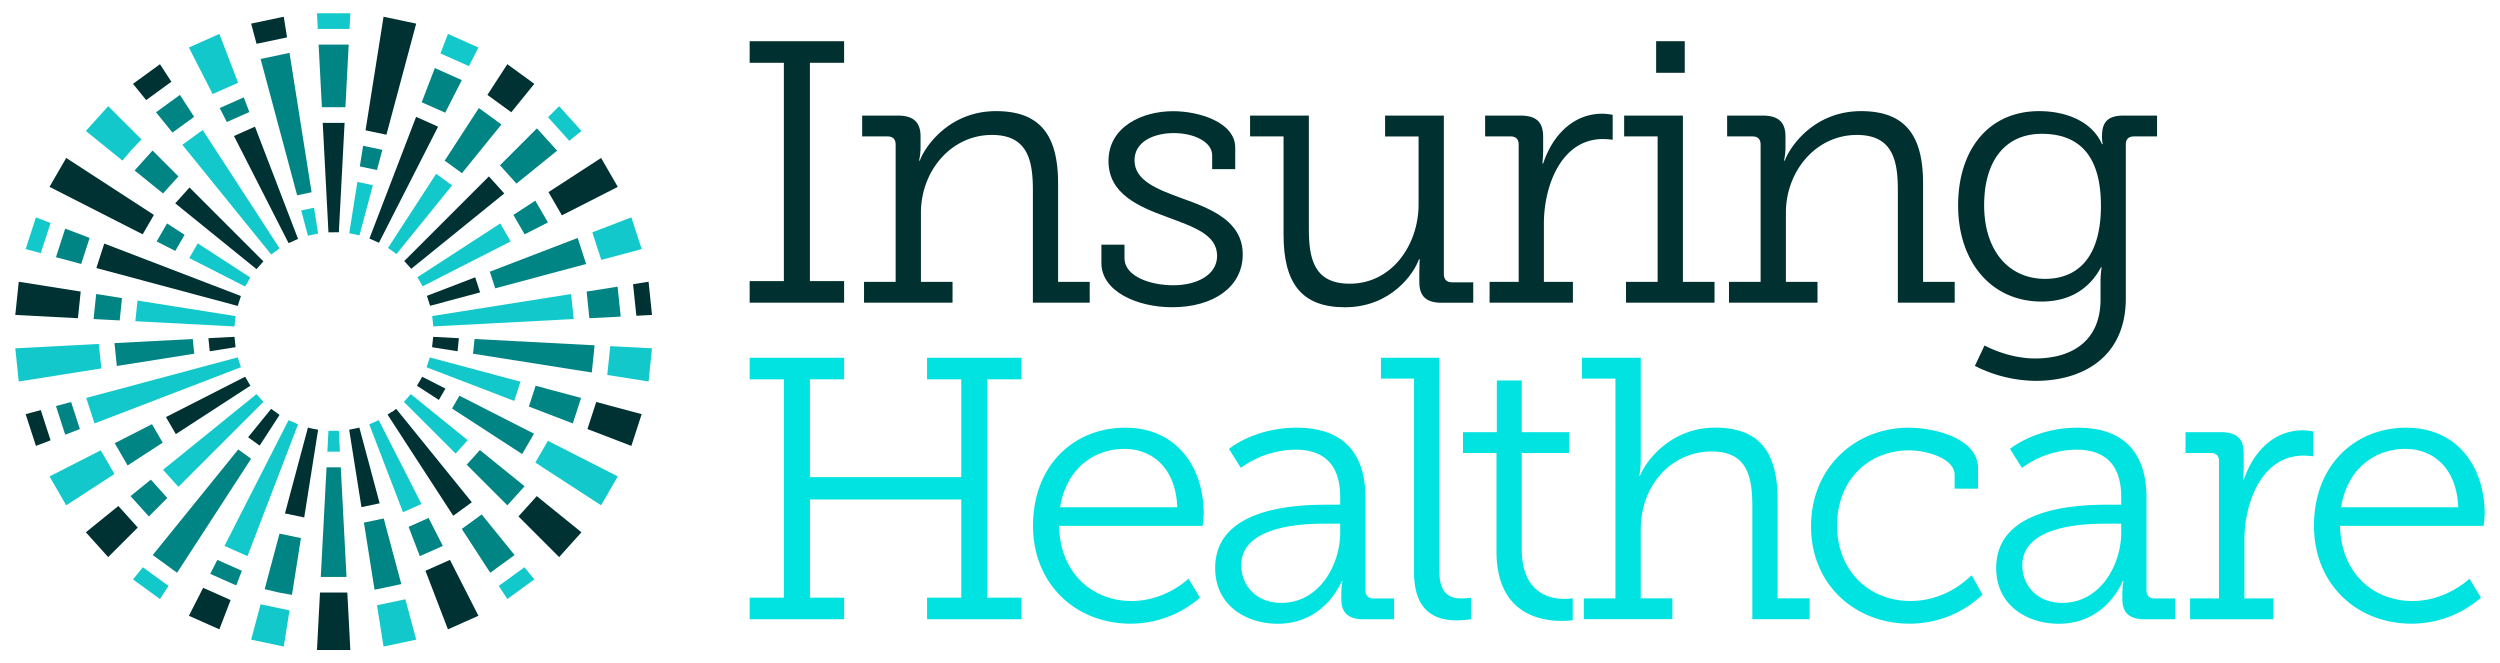 <svg id="Layer_1" data-name="Layer 1" xmlns="http://www.w3.org/2000/svg" viewBox="0 0 1249.44 331.48"><defs><style>.cls-1{fill:#003030;}.cls-2{fill:#00e3e0;}.cls-3{fill:#13c8ca;}.cls-4{fill:#003233;}.cls-5{fill:#008484;}</style></defs><title>Ihd-logo-alt-svg</title><path class="cls-1" d="M374.66,140.49h17.1V31.38h-17.1V20.6h47.21V31.38h-17.1V140.49h17.1v10.78H374.66V140.49Z"/><path class="cls-1" d="M431.82,140.86h15.8V72.27c0-2.79-1.49-4.09-4.09-4.09H430.89V57.77h17.84c7.81,0,11.34,3.35,11.34,10.41v5.39a30.66,30.66,0,0,1-.74,6.69h0.37c2.6-7.06,14.68-24.72,38.11-24.72,23,0,31,13.2,31,36.25v49.07h15.8v10.41H516.21V95.14c0-14.68-2.42-27.7-20.45-27.7-20.63,0-35.5,18.22-35.5,38.85v34.57h15.8v10.41H431.82V140.86Z"/><path class="cls-1" d="M550.43,122.27H562V129c0,9.48,13.57,13.57,24.35,13.57,11.9,0,21.93-5.2,21.93-14.69,0-10.78-11.9-14.5-25.28-19.52-14.13-5.2-29-11.52-29-27.88,0-17.1,16.73-24.91,32.34-24.91,12.64,0,31,5.39,31,18.22V84.54H605.82V77.66c0-6.88-9.29-11.15-19.14-11.15C576.27,66.51,567,71,567,80.08c0,10.22,11.34,14.5,23.61,19,14.5,5.2,30.48,11.34,30.48,28.07,0,16.17-14.5,26.4-35.32,26.4-17.29,0-35.32-7.81-35.32-22.12v-9.11Z"/><path class="cls-1" d="M641.49,68.18H624.76V57.77h29.37v56.32c0,14.68,2.23,27.7,20.45,27.7,21,0,34.39-19.33,34.39-39.59v-34H692.23V57.77H721.6V137c0,2.79,1.49,4.09,4.09,4.09h10.6v10.22h-15.8c-7.81,0-11.15-3.35-11.15-10.41v-4.65c0-3.72.19-6.69,0.19-6.69h-0.37c-2.42,7.06-13.94,24-37,24-21.56,0-30.67-11.9-30.67-36.25V68.18Z"/><path class="cls-1" d="M744.46,140.86H759V72.27c0-2.79-1.49-4.09-4.09-4.09H742.23V57.77h17.66c7.81,0,11.34,3.16,11.34,10.59v6.32a67.5,67.5,0,0,1-.37,7.06h0.37c4.65-14.13,15.06-24.91,29.55-24.91a28.52,28.52,0,0,1,5.2.56V69.86a36.37,36.37,0,0,0-4.83-.37c-21,0-29.55,23.61-29.55,42.19v29.18h14.5v10.41H744.46V140.86Z"/><path class="cls-1" d="M812.64,140.86h15.8V68.18H811.71V57.77h29.37v83.09h15.8v10.41H812.64V140.86ZM827.7,20.6H842V36.4H827.7V20.6Z"/><path class="cls-1" d="M864.11,140.86h15.8V72.27c0-2.79-1.49-4.09-4.09-4.09H863.18V57.77H881c7.81,0,11.34,3.35,11.34,10.41v5.39a30.63,30.63,0,0,1-.74,6.69H892c2.6-7.06,14.68-24.72,38.11-24.72,23,0,31,13.2,31,36.25v49.07h15.8v10.41H948.5V95.14c0-14.68-2.42-27.7-20.45-27.7-20.63,0-35.5,18.22-35.5,38.85v34.57h15.8v10.41H864.11V140.86Z"/><path class="cls-1" d="M1017.09,179.15c18.22,0,32.71-8.55,32.71-29.56V140.3a43.31,43.31,0,0,1,.56-6.69H1050c-5.58,10.41-15.24,17.1-29.74,17.1-25.09,0-41.64-19.89-41.64-48S994,55.54,1019.13,55.54c13.2,0,26.4,5,31.41,16.54h0.37a16.67,16.67,0,0,1-.37-4.09c0-6.88,2.79-10.22,10.78-10.22h16.73V68.18h-11.53c-2.6,0-4.09,1.3-4.09,3.9v77c0,29.74-21.93,41.26-45,41.26A68.34,68.34,0,0,1,987,182.87l4.83-10.22S1003.34,179.15,1017.09,179.15Zm32.9-76.4c0-27.32-13-35.87-29.55-35.87-18.22,0-28.81,13.38-28.81,35.69,0,22.49,12.08,36.8,30.48,36.8C1037,139.37,1050,130.27,1050,102.76Z"/><path class="cls-2" d="M374.66,298.7h17.1V189.59h-17.1V178.8h47.21v10.78h-17.1v48.88h75.65V189.59h-17.1V178.8h47.21v10.78h-17.1V298.7h17.1v10.78H463.33V298.7h17.1V249.62H404.78V298.7h17.1v10.78H374.66V298.7Z"/><path class="cls-2" d="M562.38,213.75c25.84,0,39.22,19.89,39.22,43.12a52.72,52.72,0,0,1-.56,5.95H529.29c0.56,24,16.91,37.55,36.25,37.55,17.1,0,28.44-11.15,28.44-11.15l5.76,9.48a53,53,0,0,1-34.57,13c-27.88,0-48.89-20.08-48.89-48.89C516.28,232.15,537.1,213.75,562.38,213.75Zm26,39.78c-0.74-19.7-12.64-29.18-26.39-29.18-15.61,0-29.18,10.22-32.16,29.18H588.4Z"/><path class="cls-2" d="M663.66,252.23h6.13v-3.9c0-17.47-9.48-23.61-22.49-23.61a47.24,47.24,0,0,0-27.14,9.11l-5.95-9.48s12.64-10.6,33.83-10.6c22.68,0,34.39,12.08,34.39,35.13V295c0,2.79,1.49,4.09,4.09,4.09h10.22v10.41H681.51c-8,0-11.15-3.53-11.15-10.22v-1.67a40.81,40.81,0,0,1,.56-7.25h-0.37s-8,21.38-32,21.38c-15.24,0-31.23-8.74-31.23-27.88C607.34,253.53,647.86,252.23,663.66,252.23ZM640.43,301.3c18.77,0,29.37-18.77,29.37-35.13v-4.46h-5.39c-7.62,0-44.05-.74-44.05,20.82C620.35,292.19,627.42,301.3,640.43,301.3Z"/><path class="cls-2" d="M706.71,189.21H690.17V178.8h29.18V285.13c0,7.62,2,13.94,10.6,13.94a29.46,29.46,0,0,0,5.2-.37v10.78a52.9,52.9,0,0,1-7.25.56c-12.27,0-21.19-6.13-21.19-24V189.21Z"/><path class="cls-2" d="M747.9,226.39H731.17V216h16.91V190.14h12.45V216h23.61v10.41H760.54v48c0,21.93,13.94,24.91,21.19,24.91a21.68,21.68,0,0,0,4.28-.37v11a36.2,36.2,0,0,1-5.39.37c-10.78,0-32.71-3.53-32.71-34.76V226.39Z"/><path class="cls-2" d="M791.56,299.07h15.8V189.21H790.63V178.8H820v51.3a39,39,0,0,1-.74,7.62h0.37c3.72-8.74,16.36-24,37.55-24,23,0,31.23,13.2,31.23,36.25v49.07h16v10.41H875.77V253.34c0-14.68-2.23-27.7-20.26-27.7-20.08,0-35.5,16.73-35.5,39v34.39h15.8v10.41H791.56V299.07Z"/><path class="cls-2" d="M954,213.75c11.71,0,34.57,4.83,34.57,20.26v10.22H976.87v-6.88c0-8.37-14.13-12.27-22.68-12.27-20.45,0-36.06,14.87-36.06,37.55,0,23.24,16.54,37.73,36.62,37.73,18.22,0,29-11.52,30.67-12.83l5.39,9.67a53,53,0,0,1-36.43,14.5c-26.77,0-49.26-19-49.26-48.7C905.12,233.82,927.05,213.75,954,213.75Z"/><path class="cls-2" d="M1054,252.23h6.13v-3.9c0-17.47-9.48-23.61-22.49-23.61a47.24,47.24,0,0,0-27.14,9.11l-5.95-9.48s12.64-10.6,33.83-10.6c22.68,0,34.39,12.08,34.39,35.13V295c0,2.79,1.49,4.09,4.09,4.09h10.22v10.41h-15.24c-8,0-11.15-3.53-11.15-10.22v-1.67a40.69,40.69,0,0,1,.56-7.25h-0.37s-8,21.38-32,21.38c-15.24,0-31.23-8.74-31.23-27.88C997.65,253.53,1038.17,252.23,1054,252.23Zm-23.24,49.07c18.77,0,29.37-18.77,29.37-35.13v-4.46h-5.39c-7.62,0-44.05-.74-44.05,20.82C1010.66,292.19,1017.72,301.3,1030.73,301.3Z"/><path class="cls-2" d="M1094.54,299.07H1109V230.48c0-2.79-1.49-4.09-4.09-4.09h-12.64V216H1110c7.81,0,11.34,3.16,11.34,10.59v6.32a67.35,67.35,0,0,1-.37,7.06h0.37c4.65-14.13,15.06-24.91,29.55-24.91a28.53,28.53,0,0,1,5.2.56v12.45a36.38,36.38,0,0,0-4.83-.37c-21,0-29.56,23.61-29.56,42.19v29.18h14.5v10.41h-41.64V299.07Z"/><path class="cls-2" d="M1202.57,213.75c25.84,0,39.22,19.89,39.22,43.12a52.65,52.65,0,0,1-.56,5.95h-71.75c0.56,24,16.91,37.55,36.25,37.55,17.1,0,28.44-11.15,28.44-11.15l5.76,9.48a53,53,0,0,1-34.57,13c-27.88,0-48.89-20.08-48.89-48.89C1156.48,232.15,1177.29,213.75,1202.57,213.75Zm26,39.78c-0.74-19.7-12.64-29.18-26.39-29.18-15.61,0-29.18,10.22-32.16,29.18h58.55Z"/><polygon class="cls-3" points="203.7 202.69 227.71 226.7 233.75 220 205.32 196.98 201.85 200.84 203.7 202.69 203.7 202.69"/><polygon class="cls-3" points="179.65 117.63 186.36 92.56 178.6 90.92 174.54 116.58 179.65 117.63 179.65 117.63"/><polygon class="cls-4" points="215.93 173.53 228.67 175.55 229.35 169.02 216.5 168.35 215.93 173.53 215.93 173.53"/><polygon class="cls-3" points="158.41 6.64 158.82 14.46 174.69 14.46 175.09 6.64 158.41 6.64 158.41 6.64"/><polygon class="cls-4" points="191.28 10.94 182.69 65.13 193.12 67.33 208 11.8 191.68 8.36 191.28 10.94 191.28 10.94"/><polygon class="cls-3" points="222.94 19.39 220.13 26.71 234.37 33.05 239.11 23.74 223.87 16.95 222.94 19.39 222.94 19.39"/><polygon class="cls-4" points="128.21 21.9 143.46 18.68 141.82 8.36 125.51 11.8 128.21 21.9 128.21 21.9"/><polygon class="cls-3" points="100.33 35.37 106.26 47.02 119 41.35 109.64 16.95 94.4 23.74 100.33 35.37 100.33 35.37"/><polygon class="cls-4" points="252.13 34.28 243.59 47.43 255.53 56.11 267.04 41.9 253.55 32.09 252.13 34.28 252.13 34.28"/><polygon class="cls-4" points="85.65 40.85 79.95 32.08 66.47 41.9 73.04 50.02 85.65 40.85 85.65 40.85"/><polygon class="cls-5" points="224.88 51.67 230.81 40.03 217.32 34.02 210.76 51.1 222.5 56.33 224.88 51.67 224.88 51.67"/><polygon class="cls-5" points="172.63 53.58 174.27 22.29 159.23 22.29 160.87 53.58 172.63 53.58 172.63 53.58"/><polygon class="cls-5" points="79.62 58.14 86.19 66.26 97.03 58.38 89.92 47.43 77.97 56.11 79.62 58.14 79.62 58.14"/><polygon class="cls-3" points="277.59 54.91 273.89 58.6 284.51 70.38 290.59 65.46 279.44 53.06 277.59 54.91 277.59 54.91"/><polygon class="cls-5" points="124.62 55.98 121.81 48.66 109.81 54 113.37 60.98 124.62 55.98 124.62 55.98"/><polygon class="cls-5" points="149.59 57.38 144.69 26.42 130.24 29.47 148.5 97.61 155.72 96.08 149.59 57.38 149.59 57.38"/><polygon class="cls-5" points="235.05 60.57 222.25 80.29 230.87 86.56 250.6 62.2 239.32 54 235.05 60.57 235.05 60.57"/><polygon class="cls-4" points="206.08 63.3 184.62 119.22 189.39 121.32 218.94 63.31 207.96 58.41 206.08 63.3 206.08 63.3"/><polygon class="cls-4" points="172.08 64.02 172.22 61.41 161.29 61.41 164.15 116.12 169.35 116.08 172.08 64.02 172.08 64.02"/><polygon class="cls-5" points="268.35 64.14 249.88 82.61 258.11 91.76 278.42 75.32 268.35 64.14 268.35 64.14"/><polygon class="cls-3" points="91.13 72.36 135.52 127.17 139.72 124.12 101.3 64.96 91.13 72.36 91.13 72.36"/><polygon class="cls-3" points="65.8 74.84 70.7 69.69 70.7 69.68 68.85 67.84 68.85 67.83 63.31 62.3 63.31 62.3 61.46 60.45 61.46 60.45 59.61 58.6 59.61 58.6 54.07 53.06 42.91 65.46 61.18 80.25 65.8 74.84 65.8 74.84"/><polygon class="cls-5" points="189.74 79.94 191.09 74.89 181.47 72.86 179.83 83.18 188.39 84.99 189.74 79.94 189.74 79.94"/><polygon class="cls-4" points="298.22 80.37 274.12 96.02 280.82 107.62 308.76 93.39 300.41 78.94 298.22 80.37 298.22 80.37"/><polygon class="cls-5" points="67.27 85.19 81.48 96.69 89.17 88.16 76.24 75.23 67.27 85.19 67.27 85.19"/><polygon class="cls-3" points="216.55 89.06 193.91 123.92 198.15 126.97 225.94 92.65 217.98 86.86 216.55 89.06 216.55 89.06"/><polygon class="cls-4" points="249.99 98.33 252.02 96.69 244.34 88.16 202.04 130.46 205.53 134.34 249.99 98.33 249.99 98.33"/><polygon class="cls-4" points="87.58 101.62 128.18 134.5 131.65 130.64 127.96 126.95 127.96 126.95 118.73 117.72 118.73 117.71 116.88 115.87 116.88 115.86 109.49 108.48 109.49 108.48 107.64 106.64 107.64 106.63 105.8 104.79 105.8 104.78 98.41 97.4 98.41 97.39 96.56 95.55 96.56 95.55 94.71 93.7 87.58 101.62 87.58 101.62"/><polygon class="cls-4" points="141.47 99.89 127.42 63.3 116.93 67.97 144.22 121.51 148.96 119.4 141.47 99.89 141.47 99.89"/><polygon class="cls-4" points="57.34 109.99 71.31 117.11 76.92 107.41 33.09 78.94 24.75 93.39 57.34 109.99 57.34 109.99"/><polygon class="cls-3" points="313.11 109.56 296.03 116.12 300.5 129.9 320.69 124.49 315.54 108.63 313.11 109.56 313.11 109.56"/><polygon class="cls-5" points="266.86 114.74 273.84 111.18 267.54 100.29 256.58 107.41 262.2 117.11 266.86 114.74 266.86 114.74"/><polygon class="cls-3" points="25.28 111.44 17.96 108.63 12.82 124.49 20.39 126.52 25.28 111.44 25.28 111.44"/><polygon class="cls-3" points="158.17 111.56 156.94 103.83 150.53 105.18 153.9 117.8 158.98 116.7 158.17 111.56 158.17 111.56"/><polygon class="cls-5" points="78.29 120.67 87.6 125.41 92.26 117.37 83.49 111.67 78.29 120.67 78.29 120.67"/><polygon class="cls-5" points="44.79 118.92 32.59 114.25 27.96 128.55 40.58 131.93 44.79 118.92 44.79 118.92"/><polygon class="cls-5" points="288.71 118.92 244.81 135.78 247.5 144.1 292.93 131.93 288.71 118.92 288.71 118.92"/><polygon class="cls-3" points="96.91 130.16 122.52 143.2 125.13 138.71 98.83 121.63 94.59 128.97 96.91 130.16 96.91 130.16"/><polygon class="cls-3" points="222.62 137.27 255.22 120.67 250.02 111.67 208.61 138.56 211.23 143.08 222.62 137.27 222.62 137.27"/><polygon class="cls-4" points="78.43 142.07 118.81 152.9 120.41 147.95 52.11 121.73 48.15 133.96 78.43 142.07 78.43 142.07"/><polygon class="cls-4" points="230.17 141.4 213.35 147.86 214.95 152.83 239.94 146.13 237.49 138.59 230.17 141.4 230.17 141.4"/><polygon class="cls-4" points="321.56 141.22 316.39 142.04 318.03 157.81 325.86 157.4 324.14 140.81 321.56 141.22 321.56 141.22"/><polygon class="cls-5" points="308.65 143.27 293.18 145.72 294.56 159.04 310.21 158.22 308.65 143.27 308.65 143.27"/><polygon class="cls-4" points="40.33 145.72 9.37 140.81 7.64 157.4 38.95 159.04 40.33 145.72 40.33 145.72"/><polygon class="cls-3" points="285.43 146.94 216.01 157.94 216.53 163.13 286.73 159.45 285.43 146.94 285.43 146.94"/><polygon class="cls-5" points="60.97 148.99 48.07 146.94 46.77 159.45 59.82 160.14 60.97 148.99 60.97 148.99"/><polygon class="cls-3" points="117.73 157.98 68.71 150.21 67.64 160.55 117.2 163.15 117.73 157.98 117.73 157.98"/><polygon class="cls-4" points="111.98 168.61 104.15 169.02 104.83 175.55 117.73 173.51 117.2 168.34 111.98 168.61 111.98 168.61"/><polygon class="cls-5" points="236.41 176.78 295.76 186.17 297.17 172.58 237.18 169.43 236.41 176.78 236.41 176.78"/><polygon class="cls-5" points="58.39 182.91 97.09 176.77 96.33 169.43 57.21 171.48 58.39 182.91 58.39 182.91"/><polygon class="cls-3" points="303.49 187.4 324.14 190.67 325.86 174.08 304.99 172.99 303.49 187.4 303.49 187.4"/><polygon class="cls-3" points="11.95 190.26 50.65 184.13 49.38 171.89 7.64 174.08 9.37 190.67 11.95 190.26 11.95 190.26"/><polygon class="cls-4" points="120.19 189.46 82.94 208.44 87.87 216.96 125.13 192.77 122.52 188.28 120.19 189.46 120.19 189.46"/><polygon class="cls-3" points="255.08 189.41 214.82 178.63 213.18 183.56 257 200.38 260.12 190.76 255.08 189.41 255.08 189.41"/><polygon class="cls-4" points="222.62 194.21 211.02 188.3 208.38 192.78 219.34 199.89 222.62 194.21 222.62 194.21"/><polygon class="cls-5" points="264.32 203.19 286.28 211.62 290.41 198.88 267.69 192.79 264.32 203.19 264.32 203.19"/><polygon class="cls-3" points="47.23 211.62 120.41 183.53 118.81 178.59 43.1 198.88 47.23 211.62 47.23 211.62"/><polygon class="cls-4" points="132.23 208.38 124 218.52 129.76 222.71 139.72 207.37 135.52 204.31 132.23 208.38 132.23 208.38"/><polygon class="cls-4" points="293.59 214.43 315.54 222.86 320.69 206.99 297.98 200.9 293.59 214.43 293.59 214.43"/><polygon class="cls-5" points="32.59 217.24 39.92 214.43 35.53 200.9 27.96 202.93 32.59 217.24 32.59 217.24"/><polygon class="cls-4" points="20.4 221.92 25.28 220.05 20.39 204.96 12.82 206.99 17.96 222.86 20.4 221.92 20.4 221.92"/><polygon class="cls-4" points="156.43 214.29 153.9 213.69 142.41 256.59 152.04 258.62 158.99 214.76 156.43 214.29 156.43 214.29"/><polygon class="cls-3" points="164.15 215.29 163.61 225.72 169.89 225.72 169.35 215.29 164.15 215.29 164.15 215.29"/><polygon class="cls-5" points="266.86 216.75 229.61 197.77 225.91 204.16 260.97 226.93 266.86 216.75 266.86 216.75"/><polygon class="cls-3" points="276.17 221.49 273.84 220.3 267.54 231.19 300.41 252.54 308.76 238.1 276.17 221.49 276.17 221.49"/><polygon class="cls-5" points="68.15 229.77 81.3 221.23 75.96 212 57.34 221.49 63.77 232.62 68.15 229.77 68.15 229.77"/><polygon class="cls-3" points="134.73 228.6 112.19 272.83 123.68 277.94 148.96 212.08 144.22 209.97 134.73 228.6 134.73 228.6"/><polygon class="cls-4" points="178.19 237.98 180.65 253.46 189.74 251.54 179.6 213.69 174.51 214.76 178.19 237.98 178.19 237.98"/><polygon class="cls-3" points="92.86 239.63 94.71 237.78 94.71 237.78 96.56 235.94 96.56 235.93 98.41 234.09 98.41 234.08 105.8 226.7 105.8 226.7 107.64 224.85 107.64 224.85 109.49 223.01 109.49 223 116.88 215.62 116.88 215.61 118.73 213.77 118.73 213.77 127.96 204.54 127.96 204.53 131.65 200.84 128.18 196.98 81.48 234.79 89.17 243.32 92.86 239.63 92.86 239.63"/><polygon class="cls-5" points="71.33 243.01 65.24 247.94 74.39 258.1 83.62 248.87 75.39 239.72 71.33 243.01 71.33 243.01"/><polygon class="cls-5" points="262.17 243.01 239.84 224.93 233.25 232.24 253.57 252.56 262.17 243.01 262.17 243.01"/><polygon class="cls-3" points="35.29 251.12 57.2 236.89 50.35 225.05 24.75 238.1 33.09 252.54 35.29 251.12 35.29 251.12"/><polygon class="cls-4" points="235.8 251.01 197.99 204.31 195.93 205.9 195.83 205.77 193.69 207.22 226.52 257.77 235.8 251.01 235.8 251.01"/><polygon class="cls-4" points="270.29 249.59 268.27 247.94 259.12 258.1 279.44 278.42 290.59 266.03 270.29 249.59 270.29 249.59"/><polygon class="cls-3" points="201.4 255.99 210.64 251.88 189.29 209.97 184.54 212.08 201.4 255.99 201.4 255.99"/><polygon class="cls-5" points="171.4 254.42 170.31 233.55 163.2 233.55 160.32 288.33 173.18 288.33 171.4 254.42 171.4 254.42"/><polygon class="cls-5" points="221.32 272.83 214.2 258.86 204.21 263.31 209.82 277.94 221.32 272.83 221.32 272.83"/><polygon class="cls-4" points="55.92 276.57 59.61 272.88 59.61 272.88 61.46 271.04 61.46 271.03 63.31 269.19 63.31 269.18 68.85 263.65 68.85 263.64 59.15 252.88 42.91 266.03 54.07 278.42 55.92 276.57 55.92 276.57"/><polygon class="cls-5" points="255.53 275.37 240.73 257.1 230.79 264.34 245.01 286.25 257.17 277.4 255.53 275.37 255.53 275.37"/><polygon class="cls-5" points="89.92 284.06 125.49 229.28 119.08 224.62 76.33 277.4 88.49 286.25 89.92 284.06 89.92 284.06"/><polygon class="cls-5" points="119.93 287.7 120.87 285.26 108.63 279.81 105.07 286.8 118.06 292.58 119.93 287.7 119.93 287.7"/><polygon class="cls-3" points="249.28 292.82 253.55 299.39 267.04 289.58 262.11 283.5 249.28 292.82 249.28 292.82"/><polygon class="cls-5" points="200.56 291.92 191.77 259.11 181.88 261.2 187.19 294.74 200.56 291.92 200.56 291.92"/><polygon class="cls-5" points="139.05 296.06 145.91 297.32 150.4 268.94 139.7 266.68 132.27 294.44 139.05 296.06 139.05 296.06"/><polygon class="cls-3" points="81.38 297.21 84.22 292.82 71.39 283.5 66.47 289.58 79.95 299.4 81.38 297.21 81.38 297.21"/><polygon class="cls-4" points="233.18 296.11 224.88 279.81 212.63 285.26 223.87 314.53 239.11 307.75 233.18 296.11 233.18 296.11"/><polygon class="cls-4" points="110.57 312.09 115.25 299.89 101.52 293.78 94.4 307.75 109.64 314.53 110.57 312.09 110.57 312.09"/><polygon class="cls-3" points="205.29 309.58 202.59 299.49 188.41 302.49 191.68 323.13 208 319.68 205.29 309.58 205.29 309.58"/><polygon class="cls-3" points="142.23 320.54 144.69 305.06 130.24 302.01 125.51 319.68 141.82 323.13 142.23 320.54 142.23 320.54"/><polygon class="cls-4" points="174.82 319.63 173.59 296.15 159.92 296.15 158.41 324.85 175.09 324.84 174.82 319.63 174.82 319.63"/></svg>